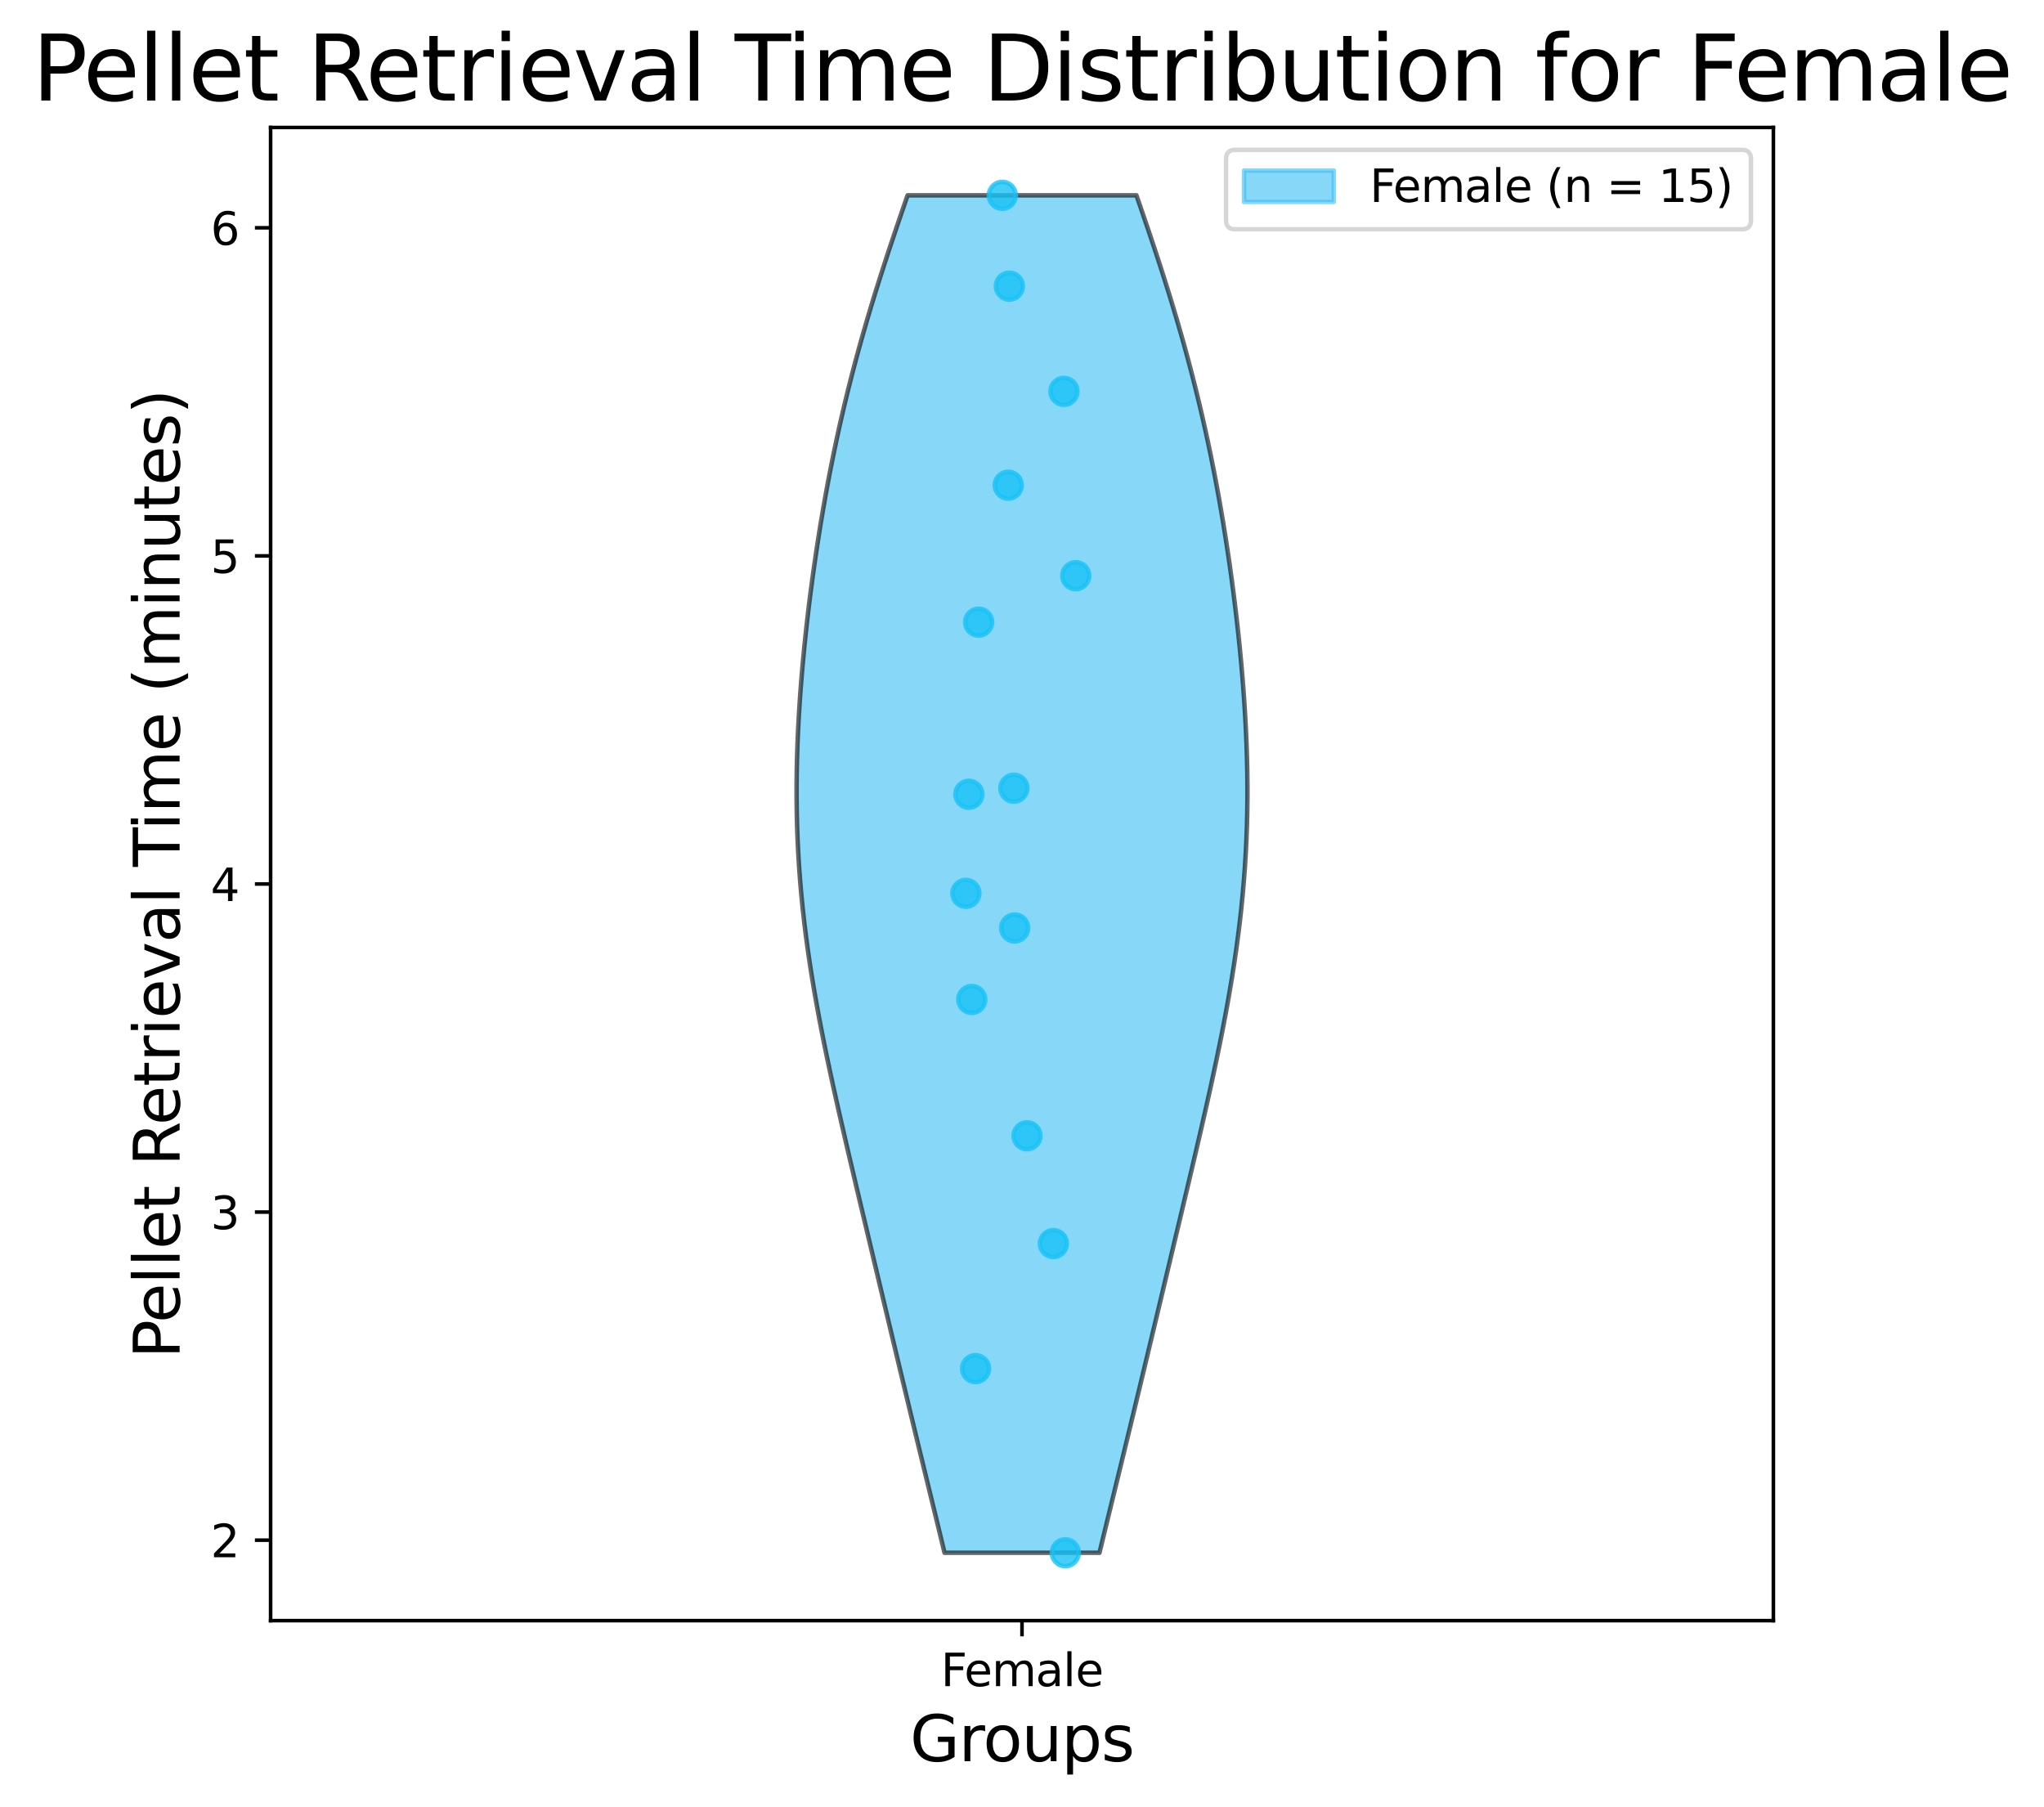 <?xml version="1.0" encoding="utf-8" standalone="no"?>
<!DOCTYPE svg PUBLIC "-//W3C//DTD SVG 1.1//EN"
  "http://www.w3.org/Graphics/SVG/1.1/DTD/svg11.dtd">
<svg xmlns:xlink="http://www.w3.org/1999/xlink" width="455.378pt" height="402.464pt" viewBox="0 0 455.378 402.464" xmlns="http://www.w3.org/2000/svg" version="1.1">
 <defs>
  <style type="text/css">*{stroke-linejoin: round; stroke-linecap: butt}</style>
 </defs>
 <g id="figure_1">
  <g id="patch_1">
   <path d="M 0 402.464 
L 455.378 402.464 
L 455.378 0 
L 0 0 
z
" style="fill: #ffffff"/>
  </g>
  <g id="axes_1">
   <g id="patch_2">
    <path d="M 60.289 361.037 
L 395.089 361.037 
L 395.089 28.397 
L 60.289 28.397 
z
" style="fill: #ffffff"/>
   </g>
   <g id="PolyCollection_1">
    <defs>
     <path id="m61cc4d556c" d="M 244.951 -56.547 
L 210.427 -56.547 
L 209.687 -59.602 
L 208.944 -62.657 
L 208.199 -65.711 
L 207.453 -68.766 
L 206.707 -71.82 
L 205.961 -74.875 
L 205.217 -77.929 
L 204.473 -80.984 
L 203.731 -84.038 
L 202.991 -87.093 
L 202.253 -90.147 
L 201.517 -93.202 
L 200.782 -96.257 
L 200.049 -99.311 
L 199.317 -102.366 
L 198.586 -105.42 
L 197.856 -108.475 
L 197.127 -111.529 
L 196.397 -114.584 
L 195.668 -117.638 
L 194.939 -120.693 
L 194.21 -123.748 
L 193.481 -126.802 
L 192.752 -129.857 
L 192.024 -132.911 
L 191.296 -135.966 
L 190.571 -139.02 
L 189.849 -142.075 
L 189.13 -145.129 
L 188.416 -148.184 
L 187.708 -151.238 
L 187.009 -154.293 
L 186.319 -157.347 
L 185.641 -160.402 
L 184.976 -163.457 
L 184.327 -166.511 
L 183.695 -169.566 
L 183.084 -172.62 
L 182.495 -175.675 
L 181.931 -178.729 
L 181.393 -181.784 
L 180.883 -184.838 
L 180.405 -187.893 
L 179.958 -190.947 
L 179.545 -194.002 
L 179.168 -197.057 
L 178.827 -200.111 
L 178.524 -203.166 
L 178.258 -206.22 
L 178.031 -209.275 
L 177.843 -212.329 
L 177.693 -215.384 
L 177.581 -218.438 
L 177.507 -221.493 
L 177.47 -224.548 
L 177.469 -227.602 
L 177.503 -230.657 
L 177.571 -233.711 
L 177.671 -236.766 
L 177.803 -239.82 
L 177.964 -242.875 
L 178.154 -245.929 
L 178.371 -248.984 
L 178.615 -252.038 
L 178.883 -255.093 
L 179.175 -258.147 
L 179.491 -261.202 
L 179.829 -264.257 
L 180.189 -267.311 
L 180.571 -270.366 
L 180.975 -273.42 
L 181.4 -276.475 
L 181.846 -279.529 
L 182.315 -282.584 
L 182.806 -285.638 
L 183.32 -288.693 
L 183.857 -291.748 
L 184.419 -294.802 
L 185.005 -297.857 
L 185.618 -300.911 
L 186.256 -303.966 
L 186.922 -307.02 
L 187.615 -310.075 
L 188.336 -313.129 
L 189.085 -316.184 
L 189.862 -319.238 
L 190.668 -322.293 
L 191.501 -325.348 
L 192.362 -328.402 
L 193.25 -331.457 
L 194.163 -334.511 
L 195.1 -337.566 
L 196.061 -340.62 
L 197.043 -343.675 
L 198.044 -346.729 
L 199.061 -349.784 
L 200.094 -352.838 
L 201.138 -355.893 
L 202.191 -358.947 
L 253.187 -358.947 
L 253.187 -358.947 
L 254.24 -355.893 
L 255.284 -352.838 
L 256.317 -349.784 
L 257.335 -346.729 
L 258.335 -343.675 
L 259.317 -340.62 
L 260.278 -337.566 
L 261.215 -334.511 
L 262.129 -331.457 
L 263.016 -328.402 
L 263.877 -325.348 
L 264.71 -322.293 
L 265.516 -319.238 
L 266.293 -316.184 
L 267.042 -313.129 
L 267.763 -310.075 
L 268.456 -307.02 
L 269.122 -303.966 
L 269.76 -300.911 
L 270.373 -297.857 
L 270.959 -294.802 
L 271.521 -291.748 
L 272.058 -288.693 
L 272.572 -285.638 
L 273.063 -282.584 
L 273.532 -279.529 
L 273.979 -276.475 
L 274.404 -273.42 
L 274.807 -270.366 
L 275.189 -267.311 
L 275.549 -264.257 
L 275.887 -261.202 
L 276.203 -258.147 
L 276.495 -255.093 
L 276.764 -252.038 
L 277.007 -248.984 
L 277.224 -245.929 
L 277.414 -242.875 
L 277.576 -239.82 
L 277.707 -236.766 
L 277.807 -233.711 
L 277.875 -230.657 
L 277.909 -227.602 
L 277.908 -224.548 
L 277.871 -221.493 
L 277.797 -218.438 
L 277.685 -215.384 
L 277.535 -212.329 
L 277.347 -209.275 
L 277.12 -206.22 
L 276.854 -203.166 
L 276.551 -200.111 
L 276.21 -197.057 
L 275.833 -194.002 
L 275.42 -190.947 
L 274.974 -187.893 
L 274.495 -184.838 
L 273.985 -181.784 
L 273.447 -178.729 
L 272.883 -175.675 
L 272.294 -172.62 
L 271.683 -169.566 
L 271.051 -166.511 
L 270.402 -163.457 
L 269.738 -160.402 
L 269.059 -157.347 
L 268.369 -154.293 
L 267.67 -151.238 
L 266.962 -148.184 
L 266.248 -145.129 
L 265.53 -142.075 
L 264.807 -139.02 
L 264.082 -135.966 
L 263.355 -132.911 
L 262.626 -129.857 
L 261.897 -126.802 
L 261.168 -123.748 
L 260.439 -120.693 
L 259.71 -117.638 
L 258.981 -114.584 
L 258.252 -111.529 
L 257.522 -108.475 
L 256.792 -105.42 
L 256.061 -102.366 
L 255.329 -99.311 
L 254.596 -96.257 
L 253.861 -93.202 
L 253.125 -90.147 
L 252.387 -87.093 
L 251.647 -84.038 
L 250.905 -80.984 
L 250.161 -77.929 
L 249.417 -74.875 
L 248.671 -71.82 
L 247.925 -68.766 
L 247.179 -65.711 
L 246.434 -62.657 
L 245.691 -59.602 
L 244.951 -56.547 
z
" style="stroke: #000000; stroke-opacity: 0.6"/>
    </defs>
    <g clip-path="url(#p6b167f30e0)">
     <use xlink:href="#m61cc4d556c" x="0" y="402.464" style="fill: #38bcf5; fill-opacity: 0.6; stroke: #000000; stroke-opacity: 0.6"/>
    </g>
   </g>
   <g id="matplotlib.axis_1">
    <g id="xtick_1">
     <g id="line2d_1">
      <defs>
       <path id="ma0b319fe1e" d="M 0 0 
L 0 3.5 
" style="stroke: #000000; stroke-width: 0.8"/>
      </defs>
      <g>
       <use xlink:href="#ma0b319fe1e" x="227.689" y="361.037" style="stroke: #000000; stroke-width: 0.8"/>
      </g>
     </g>
     <g id="text_1">
      <!-- Female -->
      <g transform="translate(209.612 375.635) scale(0.1 -0.1)">
       <defs>
        <path id="DejaVuSans-46" d="M 628 4666 
L 3309 4666 
L 3309 4134 
L 1259 4134 
L 1259 2759 
L 3109 2759 
L 3109 2228 
L 1259 2228 
L 1259 0 
L 628 0 
L 628 4666 
z
" transform="scale(0.016)"/>
        <path id="DejaVuSans-65" d="M 3597 1894 
L 3597 1613 
L 953 1613 
Q 991 1019 1311 708 
Q 1631 397 2203 397 
Q 2534 397 2845 478 
Q 3156 559 3463 722 
L 3463 178 
Q 3153 47 2828 -22 
Q 2503 -91 2169 -91 
Q 1331 -91 842 396 
Q 353 884 353 1716 
Q 353 2575 817 3079 
Q 1281 3584 2069 3584 
Q 2775 3584 3186 3129 
Q 3597 2675 3597 1894 
z
M 3022 2063 
Q 3016 2534 2758 2815 
Q 2500 3097 2075 3097 
Q 1594 3097 1305 2825 
Q 1016 2553 972 2059 
L 3022 2063 
z
" transform="scale(0.016)"/>
        <path id="DejaVuSans-6d" d="M 3328 2828 
Q 3544 3216 3844 3400 
Q 4144 3584 4550 3584 
Q 5097 3584 5394 3201 
Q 5691 2819 5691 2113 
L 5691 0 
L 5113 0 
L 5113 2094 
Q 5113 2597 4934 2840 
Q 4756 3084 4391 3084 
Q 3944 3084 3684 2787 
Q 3425 2491 3425 1978 
L 3425 0 
L 2847 0 
L 2847 2094 
Q 2847 2600 2669 2842 
Q 2491 3084 2119 3084 
Q 1678 3084 1418 2786 
Q 1159 2488 1159 1978 
L 1159 0 
L 581 0 
L 581 3500 
L 1159 3500 
L 1159 2956 
Q 1356 3278 1631 3431 
Q 1906 3584 2284 3584 
Q 2666 3584 2933 3390 
Q 3200 3197 3328 2828 
z
" transform="scale(0.016)"/>
        <path id="DejaVuSans-61" d="M 2194 1759 
Q 1497 1759 1228 1600 
Q 959 1441 959 1056 
Q 959 750 1161 570 
Q 1363 391 1709 391 
Q 2188 391 2477 730 
Q 2766 1069 2766 1631 
L 2766 1759 
L 2194 1759 
z
M 3341 1997 
L 3341 0 
L 2766 0 
L 2766 531 
Q 2569 213 2275 61 
Q 1981 -91 1556 -91 
Q 1019 -91 701 211 
Q 384 513 384 1019 
Q 384 1609 779 1909 
Q 1175 2209 1959 2209 
L 2766 2209 
L 2766 2266 
Q 2766 2663 2505 2880 
Q 2244 3097 1772 3097 
Q 1472 3097 1187 3025 
Q 903 2953 641 2809 
L 641 3341 
Q 956 3463 1253 3523 
Q 1550 3584 1831 3584 
Q 2591 3584 2966 3190 
Q 3341 2797 3341 1997 
z
" transform="scale(0.016)"/>
        <path id="DejaVuSans-6c" d="M 603 4863 
L 1178 4863 
L 1178 0 
L 603 0 
L 603 4863 
z
" transform="scale(0.016)"/>
       </defs>
       <use xlink:href="#DejaVuSans-46"/>
       <use xlink:href="#DejaVuSans-65" x="52.02"/>
       <use xlink:href="#DejaVuSans-6d" x="113.543"/>
       <use xlink:href="#DejaVuSans-61" x="210.955"/>
       <use xlink:href="#DejaVuSans-6c" x="272.234"/>
       <use xlink:href="#DejaVuSans-65" x="300.018"/>
      </g>
     </g>
    </g>
    <g id="text_2">
     <!-- Groups -->
     <g transform="translate(202.735 392.353) scale(0.14 -0.14)">
      <defs>
       <path id="DejaVuSans-47" d="M 3809 666 
L 3809 1919 
L 2778 1919 
L 2778 2438 
L 4434 2438 
L 4434 434 
Q 4069 175 3628 42 
Q 3188 -91 2688 -91 
Q 1594 -91 976 548 
Q 359 1188 359 2328 
Q 359 3472 976 4111 
Q 1594 4750 2688 4750 
Q 3144 4750 3555 4637 
Q 3966 4525 4313 4306 
L 4313 3634 
Q 3963 3931 3569 4081 
Q 3175 4231 2741 4231 
Q 1884 4231 1454 3753 
Q 1025 3275 1025 2328 
Q 1025 1384 1454 906 
Q 1884 428 2741 428 
Q 3075 428 3337 486 
Q 3600 544 3809 666 
z
" transform="scale(0.016)"/>
       <path id="DejaVuSans-72" d="M 2631 2963 
Q 2534 3019 2420 3045 
Q 2306 3072 2169 3072 
Q 1681 3072 1420 2755 
Q 1159 2438 1159 1844 
L 1159 0 
L 581 0 
L 581 3500 
L 1159 3500 
L 1159 2956 
Q 1341 3275 1631 3429 
Q 1922 3584 2338 3584 
Q 2397 3584 2469 3576 
Q 2541 3569 2628 3553 
L 2631 2963 
z
" transform="scale(0.016)"/>
       <path id="DejaVuSans-6f" d="M 1959 3097 
Q 1497 3097 1228 2736 
Q 959 2375 959 1747 
Q 959 1119 1226 758 
Q 1494 397 1959 397 
Q 2419 397 2687 759 
Q 2956 1122 2956 1747 
Q 2956 2369 2687 2733 
Q 2419 3097 1959 3097 
z
M 1959 3584 
Q 2709 3584 3137 3096 
Q 3566 2609 3566 1747 
Q 3566 888 3137 398 
Q 2709 -91 1959 -91 
Q 1206 -91 779 398 
Q 353 888 353 1747 
Q 353 2609 779 3096 
Q 1206 3584 1959 3584 
z
" transform="scale(0.016)"/>
       <path id="DejaVuSans-75" d="M 544 1381 
L 544 3500 
L 1119 3500 
L 1119 1403 
Q 1119 906 1312 657 
Q 1506 409 1894 409 
Q 2359 409 2629 706 
Q 2900 1003 2900 1516 
L 2900 3500 
L 3475 3500 
L 3475 0 
L 2900 0 
L 2900 538 
Q 2691 219 2414 64 
Q 2138 -91 1772 -91 
Q 1169 -91 856 284 
Q 544 659 544 1381 
z
M 1991 3584 
L 1991 3584 
z
" transform="scale(0.016)"/>
       <path id="DejaVuSans-70" d="M 1159 525 
L 1159 -1331 
L 581 -1331 
L 581 3500 
L 1159 3500 
L 1159 2969 
Q 1341 3281 1617 3432 
Q 1894 3584 2278 3584 
Q 2916 3584 3314 3078 
Q 3713 2572 3713 1747 
Q 3713 922 3314 415 
Q 2916 -91 2278 -91 
Q 1894 -91 1617 61 
Q 1341 213 1159 525 
z
M 3116 1747 
Q 3116 2381 2855 2742 
Q 2594 3103 2138 3103 
Q 1681 3103 1420 2742 
Q 1159 2381 1159 1747 
Q 1159 1113 1420 752 
Q 1681 391 2138 391 
Q 2594 391 2855 752 
Q 3116 1113 3116 1747 
z
" transform="scale(0.016)"/>
       <path id="DejaVuSans-73" d="M 2834 3397 
L 2834 2853 
Q 2591 2978 2328 3040 
Q 2066 3103 1784 3103 
Q 1356 3103 1142 2972 
Q 928 2841 928 2578 
Q 928 2378 1081 2264 
Q 1234 2150 1697 2047 
L 1894 2003 
Q 2506 1872 2764 1633 
Q 3022 1394 3022 966 
Q 3022 478 2636 193 
Q 2250 -91 1575 -91 
Q 1294 -91 989 -36 
Q 684 19 347 128 
L 347 722 
Q 666 556 975 473 
Q 1284 391 1588 391 
Q 1994 391 2212 530 
Q 2431 669 2431 922 
Q 2431 1156 2273 1281 
Q 2116 1406 1581 1522 
L 1381 1569 
Q 847 1681 609 1914 
Q 372 2147 372 2553 
Q 372 3047 722 3315 
Q 1072 3584 1716 3584 
Q 2034 3584 2315 3537 
Q 2597 3491 2834 3397 
z
" transform="scale(0.016)"/>
      </defs>
      <use xlink:href="#DejaVuSans-47"/>
      <use xlink:href="#DejaVuSans-72" x="77.49"/>
      <use xlink:href="#DejaVuSans-6f" x="116.354"/>
      <use xlink:href="#DejaVuSans-75" x="177.535"/>
      <use xlink:href="#DejaVuSans-70" x="240.914"/>
      <use xlink:href="#DejaVuSans-73" x="304.391"/>
     </g>
    </g>
   </g>
   <g id="matplotlib.axis_2">
    <g id="ytick_1">
     <g id="line2d_2">
      <defs>
       <path id="m61350d45e8" d="M 0 0 
L -3.5 0 
" style="stroke: #000000; stroke-width: 0.8"/>
      </defs>
      <g>
       <use xlink:href="#m61350d45e8" x="60.289" y="343.114" style="stroke: #000000; stroke-width: 0.8"/>
      </g>
     </g>
     <g id="text_3">
      <!-- 2 -->
      <g transform="translate(46.927 346.913) scale(0.1 -0.1)">
       <defs>
        <path id="DejaVuSans-32" d="M 1228 531 
L 3431 531 
L 3431 0 
L 469 0 
L 469 531 
Q 828 903 1448 1529 
Q 2069 2156 2228 2338 
Q 2531 2678 2651 2914 
Q 2772 3150 2772 3378 
Q 2772 3750 2511 3984 
Q 2250 4219 1831 4219 
Q 1534 4219 1204 4116 
Q 875 4013 500 3803 
L 500 4441 
Q 881 4594 1212 4672 
Q 1544 4750 1819 4750 
Q 2544 4750 2975 4387 
Q 3406 4025 3406 3419 
Q 3406 3131 3298 2873 
Q 3191 2616 2906 2266 
Q 2828 2175 2409 1742 
Q 1991 1309 1228 531 
z
" transform="scale(0.016)"/>
       </defs>
       <use xlink:href="#DejaVuSans-32"/>
      </g>
     </g>
    </g>
    <g id="ytick_2">
     <g id="line2d_3">
      <g>
       <use xlink:href="#m61350d45e8" x="60.289" y="270.023" style="stroke: #000000; stroke-width: 0.8"/>
      </g>
     </g>
     <g id="text_4">
      <!-- 3 -->
      <g transform="translate(46.927 273.822) scale(0.1 -0.1)">
       <defs>
        <path id="DejaVuSans-33" d="M 2597 2516 
Q 3050 2419 3304 2112 
Q 3559 1806 3559 1356 
Q 3559 666 3084 287 
Q 2609 -91 1734 -91 
Q 1441 -91 1130 -33 
Q 819 25 488 141 
L 488 750 
Q 750 597 1062 519 
Q 1375 441 1716 441 
Q 2309 441 2620 675 
Q 2931 909 2931 1356 
Q 2931 1769 2642 2001 
Q 2353 2234 1838 2234 
L 1294 2234 
L 1294 2753 
L 1863 2753 
Q 2328 2753 2575 2939 
Q 2822 3125 2822 3475 
Q 2822 3834 2567 4026 
Q 2313 4219 1838 4219 
Q 1578 4219 1281 4162 
Q 984 4106 628 3988 
L 628 4550 
Q 988 4650 1302 4700 
Q 1616 4750 1894 4750 
Q 2613 4750 3031 4423 
Q 3450 4097 3450 3541 
Q 3450 3153 3228 2886 
Q 3006 2619 2597 2516 
z
" transform="scale(0.016)"/>
       </defs>
       <use xlink:href="#DejaVuSans-33"/>
      </g>
     </g>
    </g>
    <g id="ytick_3">
     <g id="line2d_4">
      <g>
       <use xlink:href="#m61350d45e8" x="60.289" y="196.932" style="stroke: #000000; stroke-width: 0.8"/>
      </g>
     </g>
     <g id="text_5">
      <!-- 4 -->
      <g transform="translate(46.927 200.731) scale(0.1 -0.1)">
       <defs>
        <path id="DejaVuSans-34" d="M 2419 4116 
L 825 1625 
L 2419 1625 
L 2419 4116 
z
M 2253 4666 
L 3047 4666 
L 3047 1625 
L 3713 1625 
L 3713 1100 
L 3047 1100 
L 3047 0 
L 2419 0 
L 2419 1100 
L 313 1100 
L 313 1709 
L 2253 4666 
z
" transform="scale(0.016)"/>
       </defs>
       <use xlink:href="#DejaVuSans-34"/>
      </g>
     </g>
    </g>
    <g id="ytick_4">
     <g id="line2d_5">
      <g>
       <use xlink:href="#m61350d45e8" x="60.289" y="123.841" style="stroke: #000000; stroke-width: 0.8"/>
      </g>
     </g>
     <g id="text_6">
      <!-- 5 -->
      <g transform="translate(46.927 127.64) scale(0.1 -0.1)">
       <defs>
        <path id="DejaVuSans-35" d="M 691 4666 
L 3169 4666 
L 3169 4134 
L 1269 4134 
L 1269 2991 
Q 1406 3038 1543 3061 
Q 1681 3084 1819 3084 
Q 2600 3084 3056 2656 
Q 3513 2228 3513 1497 
Q 3513 744 3044 326 
Q 2575 -91 1722 -91 
Q 1428 -91 1123 -41 
Q 819 9 494 109 
L 494 744 
Q 775 591 1075 516 
Q 1375 441 1709 441 
Q 2250 441 2565 725 
Q 2881 1009 2881 1497 
Q 2881 1984 2565 2268 
Q 2250 2553 1709 2553 
Q 1456 2553 1204 2497 
Q 953 2441 691 2322 
L 691 4666 
z
" transform="scale(0.016)"/>
       </defs>
       <use xlink:href="#DejaVuSans-35"/>
      </g>
     </g>
    </g>
    <g id="ytick_5">
     <g id="line2d_6">
      <g>
       <use xlink:href="#m61350d45e8" x="60.289" y="50.75" style="stroke: #000000; stroke-width: 0.8"/>
      </g>
     </g>
     <g id="text_7">
      <!-- 6 -->
      <g transform="translate(46.927 54.55) scale(0.1 -0.1)">
       <defs>
        <path id="DejaVuSans-36" d="M 2113 2584 
Q 1688 2584 1439 2293 
Q 1191 2003 1191 1497 
Q 1191 994 1439 701 
Q 1688 409 2113 409 
Q 2538 409 2786 701 
Q 3034 994 3034 1497 
Q 3034 2003 2786 2293 
Q 2538 2584 2113 2584 
z
M 3366 4563 
L 3366 3988 
Q 3128 4100 2886 4159 
Q 2644 4219 2406 4219 
Q 1781 4219 1451 3797 
Q 1122 3375 1075 2522 
Q 1259 2794 1537 2939 
Q 1816 3084 2150 3084 
Q 2853 3084 3261 2657 
Q 3669 2231 3669 1497 
Q 3669 778 3244 343 
Q 2819 -91 2113 -91 
Q 1303 -91 875 529 
Q 447 1150 447 2328 
Q 447 3434 972 4092 
Q 1497 4750 2381 4750 
Q 2619 4750 2861 4703 
Q 3103 4656 3366 4563 
z
" transform="scale(0.016)"/>
       </defs>
       <use xlink:href="#DejaVuSans-36"/>
      </g>
     </g>
    </g>
    <g id="text_8">
     <!-- Pellet Retrieval Time (minutes) -->
     <g transform="translate(40.015 302.636) rotate(-90) scale(0.14 -0.14)">
      <defs>
       <path id="DejaVuSans-50" d="M 1259 4147 
L 1259 2394 
L 2053 2394 
Q 2494 2394 2734 2622 
Q 2975 2850 2975 3272 
Q 2975 3691 2734 3919 
Q 2494 4147 2053 4147 
L 1259 4147 
z
M 628 4666 
L 2053 4666 
Q 2838 4666 3239 4311 
Q 3641 3956 3641 3272 
Q 3641 2581 3239 2228 
Q 2838 1875 2053 1875 
L 1259 1875 
L 1259 0 
L 628 0 
L 628 4666 
z
" transform="scale(0.016)"/>
       <path id="DejaVuSans-74" d="M 1172 4494 
L 1172 3500 
L 2356 3500 
L 2356 3053 
L 1172 3053 
L 1172 1153 
Q 1172 725 1289 603 
Q 1406 481 1766 481 
L 2356 481 
L 2356 0 
L 1766 0 
Q 1100 0 847 248 
Q 594 497 594 1153 
L 594 3053 
L 172 3053 
L 172 3500 
L 594 3500 
L 594 4494 
L 1172 4494 
z
" transform="scale(0.016)"/>
       <path id="DejaVuSans-20" transform="scale(0.016)"/>
       <path id="DejaVuSans-52" d="M 2841 2188 
Q 3044 2119 3236 1894 
Q 3428 1669 3622 1275 
L 4263 0 
L 3584 0 
L 2988 1197 
Q 2756 1666 2539 1819 
Q 2322 1972 1947 1972 
L 1259 1972 
L 1259 0 
L 628 0 
L 628 4666 
L 2053 4666 
Q 2853 4666 3247 4331 
Q 3641 3997 3641 3322 
Q 3641 2881 3436 2590 
Q 3231 2300 2841 2188 
z
M 1259 4147 
L 1259 2491 
L 2053 2491 
Q 2509 2491 2742 2702 
Q 2975 2913 2975 3322 
Q 2975 3731 2742 3939 
Q 2509 4147 2053 4147 
L 1259 4147 
z
" transform="scale(0.016)"/>
       <path id="DejaVuSans-69" d="M 603 3500 
L 1178 3500 
L 1178 0 
L 603 0 
L 603 3500 
z
M 603 4863 
L 1178 4863 
L 1178 4134 
L 603 4134 
L 603 4863 
z
" transform="scale(0.016)"/>
       <path id="DejaVuSans-76" d="M 191 3500 
L 800 3500 
L 1894 563 
L 2988 3500 
L 3597 3500 
L 2284 0 
L 1503 0 
L 191 3500 
z
" transform="scale(0.016)"/>
       <path id="DejaVuSans-54" d="M -19 4666 
L 3928 4666 
L 3928 4134 
L 2272 4134 
L 2272 0 
L 1638 0 
L 1638 4134 
L -19 4134 
L -19 4666 
z
" transform="scale(0.016)"/>
       <path id="DejaVuSans-28" d="M 1984 4856 
Q 1566 4138 1362 3434 
Q 1159 2731 1159 2009 
Q 1159 1288 1364 580 
Q 1569 -128 1984 -844 
L 1484 -844 
Q 1016 -109 783 600 
Q 550 1309 550 2009 
Q 550 2706 781 3412 
Q 1013 4119 1484 4856 
L 1984 4856 
z
" transform="scale(0.016)"/>
       <path id="DejaVuSans-6e" d="M 3513 2113 
L 3513 0 
L 2938 0 
L 2938 2094 
Q 2938 2591 2744 2837 
Q 2550 3084 2163 3084 
Q 1697 3084 1428 2787 
Q 1159 2491 1159 1978 
L 1159 0 
L 581 0 
L 581 3500 
L 1159 3500 
L 1159 2956 
Q 1366 3272 1645 3428 
Q 1925 3584 2291 3584 
Q 2894 3584 3203 3211 
Q 3513 2838 3513 2113 
z
" transform="scale(0.016)"/>
       <path id="DejaVuSans-29" d="M 513 4856 
L 1013 4856 
Q 1481 4119 1714 3412 
Q 1947 2706 1947 2009 
Q 1947 1309 1714 600 
Q 1481 -109 1013 -844 
L 513 -844 
Q 928 -128 1133 580 
Q 1338 1288 1338 2009 
Q 1338 2731 1133 3434 
Q 928 4138 513 4856 
z
" transform="scale(0.016)"/>
      </defs>
      <use xlink:href="#DejaVuSans-50"/>
      <use xlink:href="#DejaVuSans-65" x="56.678"/>
      <use xlink:href="#DejaVuSans-6c" x="118.201"/>
      <use xlink:href="#DejaVuSans-6c" x="145.984"/>
      <use xlink:href="#DejaVuSans-65" x="173.768"/>
      <use xlink:href="#DejaVuSans-74" x="235.291"/>
      <use xlink:href="#DejaVuSans-20" x="274.5"/>
      <use xlink:href="#DejaVuSans-52" x="306.287"/>
      <use xlink:href="#DejaVuSans-65" x="371.27"/>
      <use xlink:href="#DejaVuSans-74" x="432.793"/>
      <use xlink:href="#DejaVuSans-72" x="472.002"/>
      <use xlink:href="#DejaVuSans-69" x="513.115"/>
      <use xlink:href="#DejaVuSans-65" x="540.898"/>
      <use xlink:href="#DejaVuSans-76" x="602.422"/>
      <use xlink:href="#DejaVuSans-61" x="661.602"/>
      <use xlink:href="#DejaVuSans-6c" x="722.881"/>
      <use xlink:href="#DejaVuSans-20" x="750.664"/>
      <use xlink:href="#DejaVuSans-54" x="782.451"/>
      <use xlink:href="#DejaVuSans-69" x="840.41"/>
      <use xlink:href="#DejaVuSans-6d" x="868.193"/>
      <use xlink:href="#DejaVuSans-65" x="965.605"/>
      <use xlink:href="#DejaVuSans-20" x="1027.129"/>
      <use xlink:href="#DejaVuSans-28" x="1058.916"/>
      <use xlink:href="#DejaVuSans-6d" x="1097.93"/>
      <use xlink:href="#DejaVuSans-69" x="1195.342"/>
      <use xlink:href="#DejaVuSans-6e" x="1223.125"/>
      <use xlink:href="#DejaVuSans-75" x="1286.504"/>
      <use xlink:href="#DejaVuSans-74" x="1349.883"/>
      <use xlink:href="#DejaVuSans-65" x="1389.092"/>
      <use xlink:href="#DejaVuSans-73" x="1450.615"/>
      <use xlink:href="#DejaVuSans-29" x="1502.715"/>
     </g>
    </g>
   </g>
   <g id="patch_3">
    <path d="M 60.289 361.037 
L 60.289 28.397 
" style="fill: none; stroke: #000000; stroke-width: 0.8; stroke-linejoin: miter; stroke-linecap: square"/>
   </g>
   <g id="patch_4">
    <path d="M 395.089 361.037 
L 395.089 28.397 
" style="fill: none; stroke: #000000; stroke-width: 0.8; stroke-linejoin: miter; stroke-linecap: square"/>
   </g>
   <g id="patch_5">
    <path d="M 60.289 361.037 
L 395.089 361.037 
" style="fill: none; stroke: #000000; stroke-width: 0.8; stroke-linejoin: miter; stroke-linecap: square"/>
   </g>
   <g id="patch_6">
    <path d="M 60.289 28.397 
L 395.089 28.397 
" style="fill: none; stroke: #000000; stroke-width: 0.8; stroke-linejoin: miter; stroke-linecap: square"/>
   </g>
   <g id="PathCollection_1">
    <defs>
     <path id="m13e89d5d06" d="M 0 3 
C 0.796 3 1.559 2.684 2.121 2.121 
C 2.684 1.559 3 0.796 3 0 
C 3 -0.796 2.684 -1.559 2.121 -2.121 
C 1.559 -2.684 0.796 -3 0 -3 
C -0.796 -3 -1.559 -2.684 -2.121 -2.121 
C -2.684 -1.559 -3 -0.796 -3 0 
C -3 0.796 -2.684 1.559 -2.121 2.121 
C -1.559 2.684 -0.796 3 0 3 
z
" style="stroke: #18c1f5; stroke-opacity: 0.8"/>
    </defs>
    <g clip-path="url(#p6b167f30e0)">
     <use xlink:href="#m13e89d5d06" x="217.345" y="304.901" style="fill: #18c1f5; fill-opacity: 0.8; stroke: #18c1f5; stroke-opacity: 0.8"/>
     <use xlink:href="#m13e89d5d06" x="218.029" y="138.599" style="fill: #18c1f5; fill-opacity: 0.8; stroke: #18c1f5; stroke-opacity: 0.8"/>
     <use xlink:href="#m13e89d5d06" x="215.852" y="176.941" style="fill: #18c1f5; fill-opacity: 0.8; stroke: #18c1f5; stroke-opacity: 0.8"/>
     <use xlink:href="#m13e89d5d06" x="237.336" y="345.917" style="fill: #18c1f5; fill-opacity: 0.8; stroke: #18c1f5; stroke-opacity: 0.8"/>
     <use xlink:href="#m13e89d5d06" x="224.625" y="108.091" style="fill: #18c1f5; fill-opacity: 0.8; stroke: #18c1f5; stroke-opacity: 0.8"/>
     <use xlink:href="#m13e89d5d06" x="225.879" y="175.586" style="fill: #18c1f5; fill-opacity: 0.8; stroke: #18c1f5; stroke-opacity: 0.8"/>
     <use xlink:href="#m13e89d5d06" x="234.679" y="277.036" style="fill: #18c1f5; fill-opacity: 0.8; stroke: #18c1f5; stroke-opacity: 0.8"/>
     <use xlink:href="#m13e89d5d06" x="216.499" y="222.656" style="fill: #18c1f5; fill-opacity: 0.8; stroke: #18c1f5; stroke-opacity: 0.8"/>
     <use xlink:href="#m13e89d5d06" x="237.036" y="87.185" style="fill: #18c1f5; fill-opacity: 0.8; stroke: #18c1f5; stroke-opacity: 0.8"/>
     <use xlink:href="#m13e89d5d06" x="239.663" y="128.254" style="fill: #18c1f5; fill-opacity: 0.8; stroke: #18c1f5; stroke-opacity: 0.8"/>
     <use xlink:href="#m13e89d5d06" x="226.051" y="206.725" style="fill: #18c1f5; fill-opacity: 0.8; stroke: #18c1f5; stroke-opacity: 0.8"/>
     <use xlink:href="#m13e89d5d06" x="223.296" y="43.517" style="fill: #18c1f5; fill-opacity: 0.8; stroke: #18c1f5; stroke-opacity: 0.8"/>
     <use xlink:href="#m13e89d5d06" x="215.189" y="199.016" style="fill: #18c1f5; fill-opacity: 0.8; stroke: #18c1f5; stroke-opacity: 0.8"/>
     <use xlink:href="#m13e89d5d06" x="228.804" y="253.023" style="fill: #18c1f5; fill-opacity: 0.8; stroke: #18c1f5; stroke-opacity: 0.8"/>
     <use xlink:href="#m13e89d5d06" x="224.877" y="63.75" style="fill: #18c1f5; fill-opacity: 0.8; stroke: #18c1f5; stroke-opacity: 0.8"/>
    </g>
   </g>
   <g id="text_9">
    <!-- Pellet Retrieval Time Distribution for Female -->
    <g transform="translate(7.2 22.397) scale(0.2 -0.2)">
     <defs>
      <path id="DejaVuSans-44" d="M 1259 4147 
L 1259 519 
L 2022 519 
Q 2988 519 3436 956 
Q 3884 1394 3884 2338 
Q 3884 3275 3436 3711 
Q 2988 4147 2022 4147 
L 1259 4147 
z
M 628 4666 
L 1925 4666 
Q 3281 4666 3915 4102 
Q 4550 3538 4550 2338 
Q 4550 1131 3912 565 
Q 3275 0 1925 0 
L 628 0 
L 628 4666 
z
" transform="scale(0.016)"/>
      <path id="DejaVuSans-62" d="M 3116 1747 
Q 3116 2381 2855 2742 
Q 2594 3103 2138 3103 
Q 1681 3103 1420 2742 
Q 1159 2381 1159 1747 
Q 1159 1113 1420 752 
Q 1681 391 2138 391 
Q 2594 391 2855 752 
Q 3116 1113 3116 1747 
z
M 1159 2969 
Q 1341 3281 1617 3432 
Q 1894 3584 2278 3584 
Q 2916 3584 3314 3078 
Q 3713 2572 3713 1747 
Q 3713 922 3314 415 
Q 2916 -91 2278 -91 
Q 1894 -91 1617 61 
Q 1341 213 1159 525 
L 1159 0 
L 581 0 
L 581 4863 
L 1159 4863 
L 1159 2969 
z
" transform="scale(0.016)"/>
      <path id="DejaVuSans-66" d="M 2375 4863 
L 2375 4384 
L 1825 4384 
Q 1516 4384 1395 4259 
Q 1275 4134 1275 3809 
L 1275 3500 
L 2222 3500 
L 2222 3053 
L 1275 3053 
L 1275 0 
L 697 0 
L 697 3053 
L 147 3053 
L 147 3500 
L 697 3500 
L 697 3744 
Q 697 4328 969 4595 
Q 1241 4863 1831 4863 
L 2375 4863 
z
" transform="scale(0.016)"/>
     </defs>
     <use xlink:href="#DejaVuSans-50"/>
     <use xlink:href="#DejaVuSans-65" x="56.678"/>
     <use xlink:href="#DejaVuSans-6c" x="118.201"/>
     <use xlink:href="#DejaVuSans-6c" x="145.984"/>
     <use xlink:href="#DejaVuSans-65" x="173.768"/>
     <use xlink:href="#DejaVuSans-74" x="235.291"/>
     <use xlink:href="#DejaVuSans-20" x="274.5"/>
     <use xlink:href="#DejaVuSans-52" x="306.287"/>
     <use xlink:href="#DejaVuSans-65" x="371.27"/>
     <use xlink:href="#DejaVuSans-74" x="432.793"/>
     <use xlink:href="#DejaVuSans-72" x="472.002"/>
     <use xlink:href="#DejaVuSans-69" x="513.115"/>
     <use xlink:href="#DejaVuSans-65" x="540.898"/>
     <use xlink:href="#DejaVuSans-76" x="602.422"/>
     <use xlink:href="#DejaVuSans-61" x="661.602"/>
     <use xlink:href="#DejaVuSans-6c" x="722.881"/>
     <use xlink:href="#DejaVuSans-20" x="750.664"/>
     <use xlink:href="#DejaVuSans-54" x="782.451"/>
     <use xlink:href="#DejaVuSans-69" x="840.41"/>
     <use xlink:href="#DejaVuSans-6d" x="868.193"/>
     <use xlink:href="#DejaVuSans-65" x="965.605"/>
     <use xlink:href="#DejaVuSans-20" x="1027.129"/>
     <use xlink:href="#DejaVuSans-44" x="1058.916"/>
     <use xlink:href="#DejaVuSans-69" x="1135.918"/>
     <use xlink:href="#DejaVuSans-73" x="1163.701"/>
     <use xlink:href="#DejaVuSans-74" x="1215.801"/>
     <use xlink:href="#DejaVuSans-72" x="1255.01"/>
     <use xlink:href="#DejaVuSans-69" x="1296.123"/>
     <use xlink:href="#DejaVuSans-62" x="1323.906"/>
     <use xlink:href="#DejaVuSans-75" x="1387.383"/>
     <use xlink:href="#DejaVuSans-74" x="1450.762"/>
     <use xlink:href="#DejaVuSans-69" x="1489.971"/>
     <use xlink:href="#DejaVuSans-6f" x="1517.754"/>
     <use xlink:href="#DejaVuSans-6e" x="1578.936"/>
     <use xlink:href="#DejaVuSans-20" x="1642.314"/>
     <use xlink:href="#DejaVuSans-66" x="1674.102"/>
     <use xlink:href="#DejaVuSans-6f" x="1709.307"/>
     <use xlink:href="#DejaVuSans-72" x="1770.488"/>
     <use xlink:href="#DejaVuSans-20" x="1811.602"/>
     <use xlink:href="#DejaVuSans-46" x="1843.389"/>
     <use xlink:href="#DejaVuSans-65" x="1895.408"/>
     <use xlink:href="#DejaVuSans-6d" x="1956.932"/>
     <use xlink:href="#DejaVuSans-61" x="2054.344"/>
     <use xlink:href="#DejaVuSans-6c" x="2115.623"/>
     <use xlink:href="#DejaVuSans-65" x="2143.406"/>
    </g>
   </g>
   <g id="legend_1">
    <g id="patch_7">
     <path d="M 275.155 51.075 
L 388.089 51.075 
Q 390.089 51.075 390.089 49.075 
L 390.089 35.397 
Q 390.089 33.397 388.089 33.397 
L 275.155 33.397 
Q 273.155 33.397 273.155 35.397 
L 273.155 49.075 
Q 273.155 51.075 275.155 51.075 
z
" style="fill: #ffffff; opacity: 0.8; stroke: #cccccc; stroke-linejoin: miter"/>
    </g>
    <g id="patch_8">
     <path d="M 277.155 44.995 
L 297.155 44.995 
L 297.155 37.995 
L 277.155 37.995 
z
" style="fill: #38bcf5; opacity: 0.6; stroke: #38bcf5; stroke-linejoin: miter"/>
    </g>
    <g id="text_10">
     <!-- Female (n = 15) -->
     <g transform="translate(305.155 44.995) scale(0.1 -0.1)">
      <defs>
       <path id="DejaVuSans-3d" d="M 678 2906 
L 4684 2906 
L 4684 2381 
L 678 2381 
L 678 2906 
z
M 678 1631 
L 4684 1631 
L 4684 1100 
L 678 1100 
L 678 1631 
z
" transform="scale(0.016)"/>
       <path id="DejaVuSans-31" d="M 794 531 
L 1825 531 
L 1825 4091 
L 703 3866 
L 703 4441 
L 1819 4666 
L 2450 4666 
L 2450 531 
L 3481 531 
L 3481 0 
L 794 0 
L 794 531 
z
" transform="scale(0.016)"/>
      </defs>
      <use xlink:href="#DejaVuSans-46"/>
      <use xlink:href="#DejaVuSans-65" x="52.02"/>
      <use xlink:href="#DejaVuSans-6d" x="113.543"/>
      <use xlink:href="#DejaVuSans-61" x="210.955"/>
      <use xlink:href="#DejaVuSans-6c" x="272.234"/>
      <use xlink:href="#DejaVuSans-65" x="300.018"/>
      <use xlink:href="#DejaVuSans-20" x="361.541"/>
      <use xlink:href="#DejaVuSans-28" x="393.328"/>
      <use xlink:href="#DejaVuSans-6e" x="432.342"/>
      <use xlink:href="#DejaVuSans-20" x="495.721"/>
      <use xlink:href="#DejaVuSans-3d" x="527.508"/>
      <use xlink:href="#DejaVuSans-20" x="611.297"/>
      <use xlink:href="#DejaVuSans-31" x="643.084"/>
      <use xlink:href="#DejaVuSans-35" x="706.707"/>
      <use xlink:href="#DejaVuSans-29" x="770.33"/>
     </g>
    </g>
   </g>
  </g>
 </g>
 <defs>
  <clipPath id="p6b167f30e0">
   <rect x="60.289" y="28.397" width="334.8" height="332.64"/>
  </clipPath>
 </defs>
</svg>
